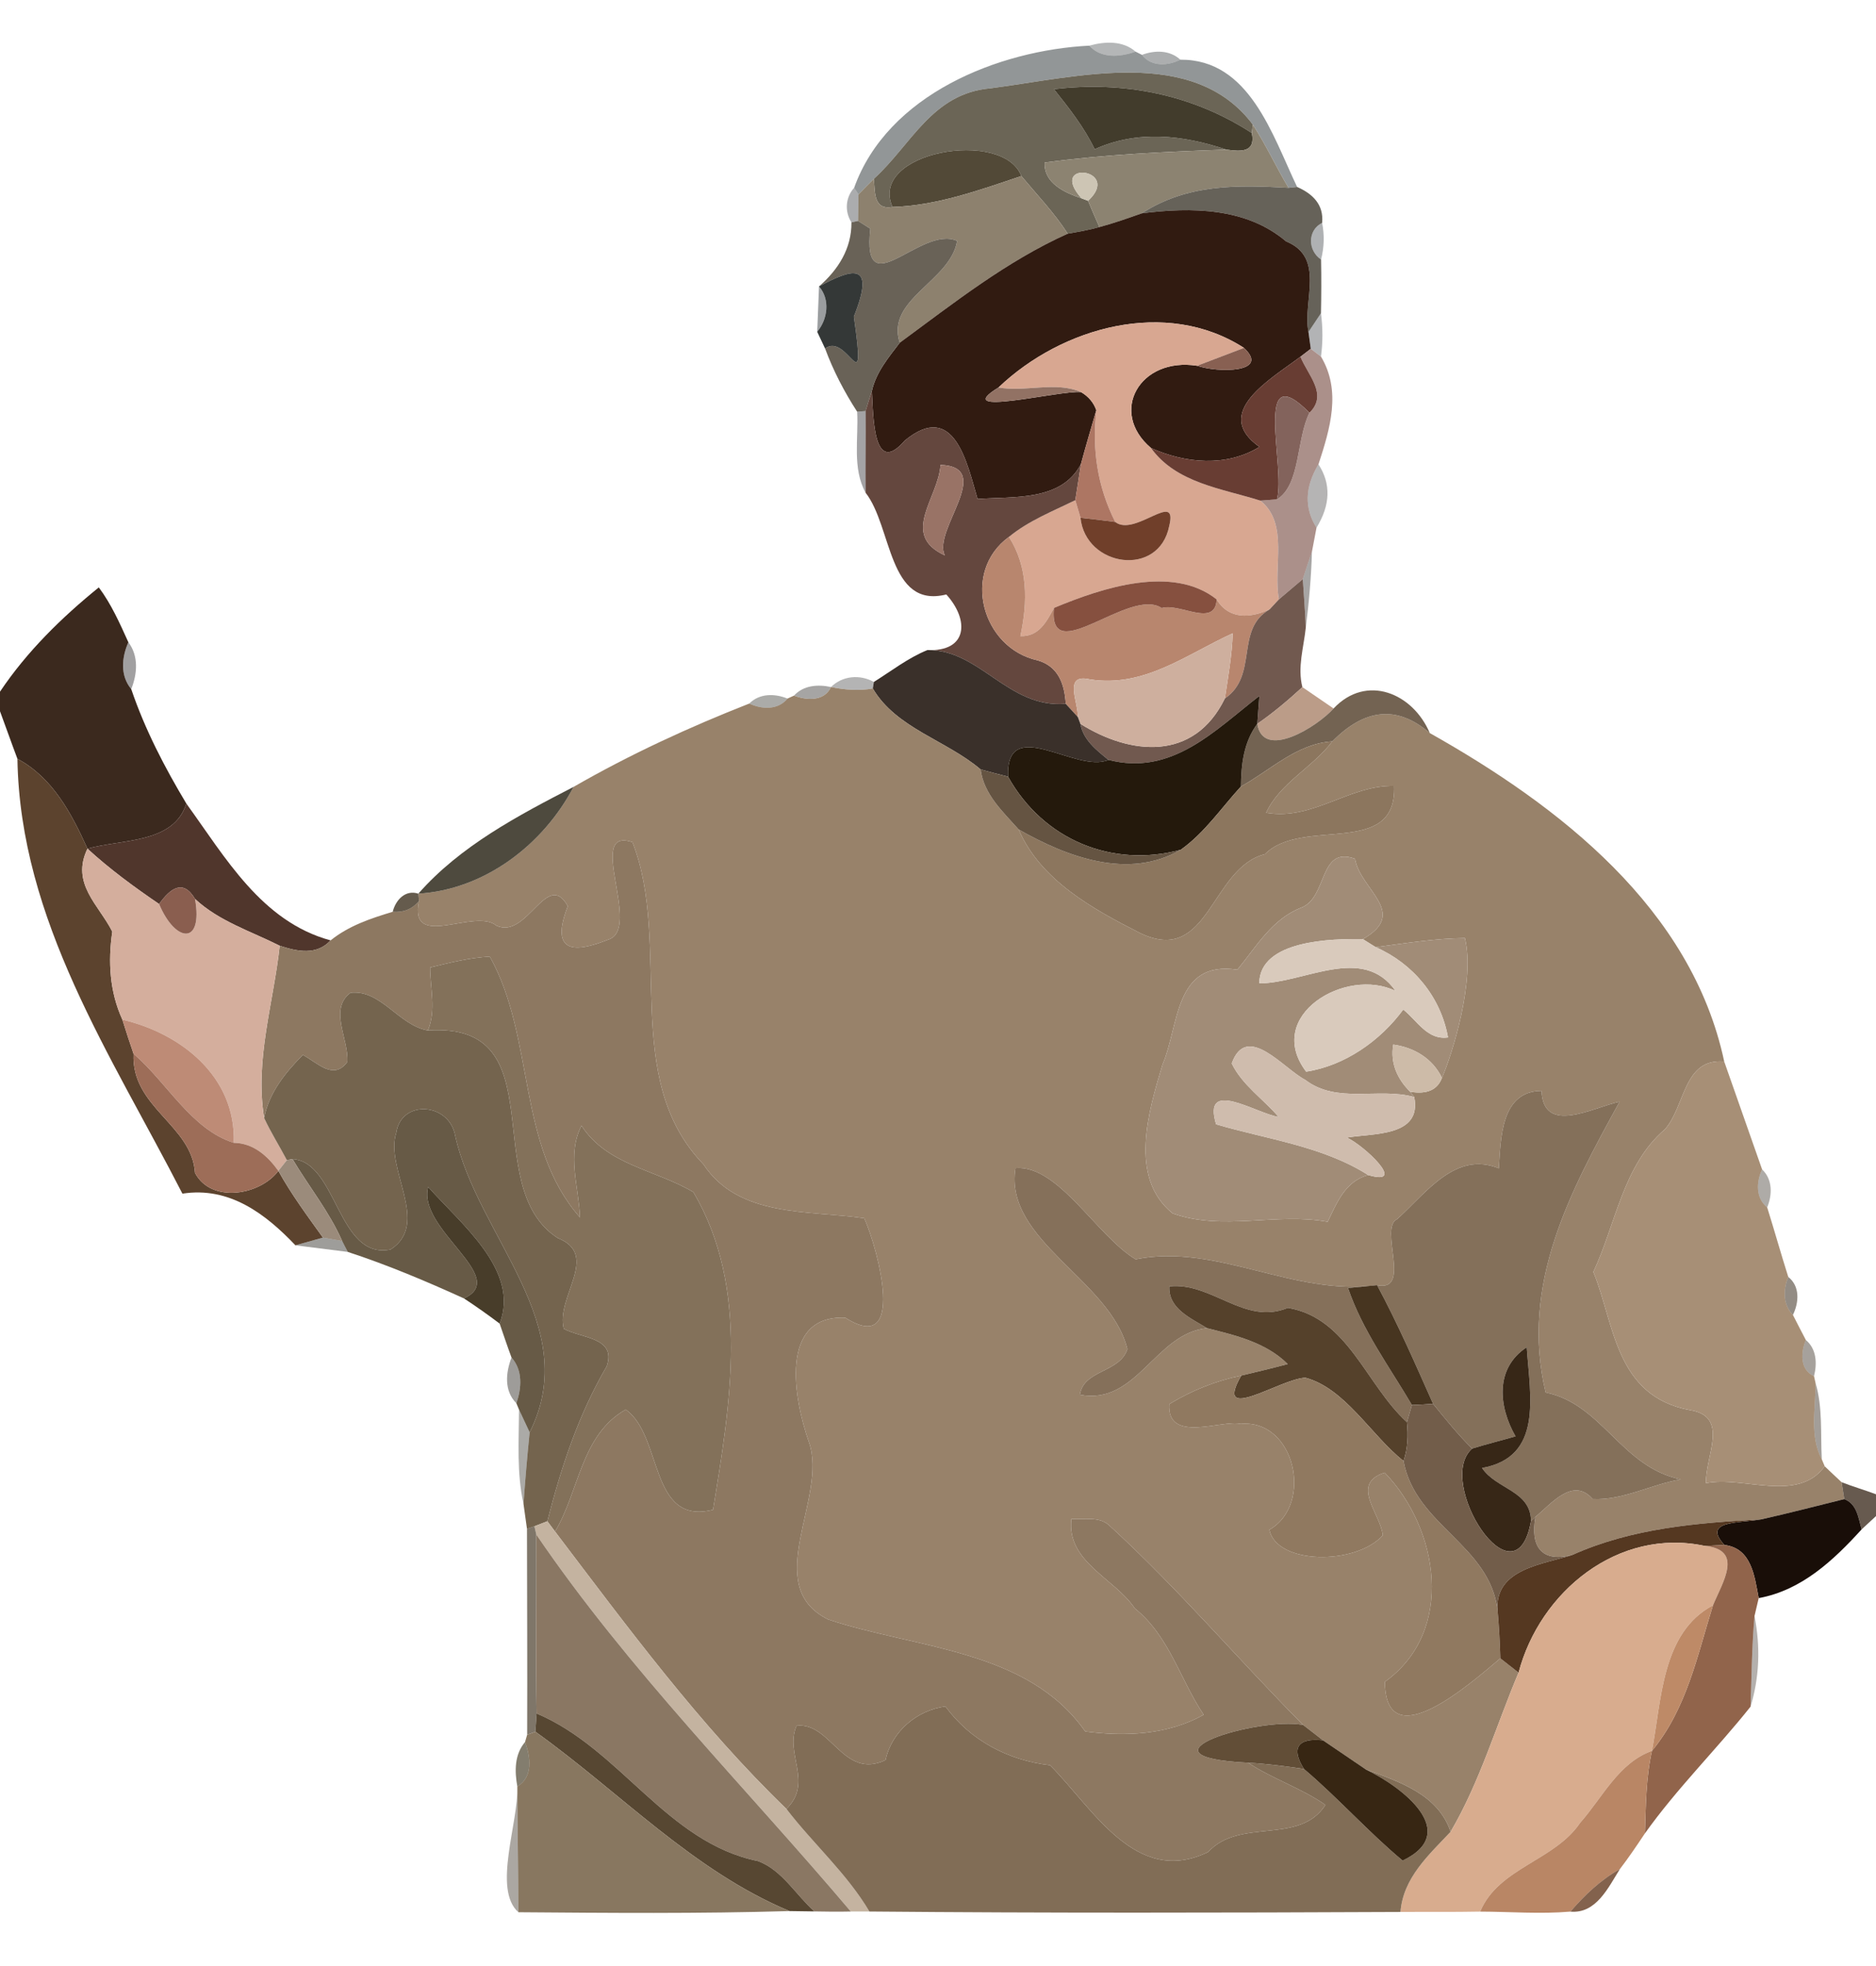 <?xml version="1.0" encoding="UTF-8" ?>
<!DOCTYPE svg PUBLIC "-//W3C//DTD SVG 1.1//EN" "http://www.w3.org/Graphics/SVG/1.1/DTD/svg11.dtd">
<svg width="210pt" height="220pt" viewBox="0 0 210 220" version="1.1" xmlns="http://www.w3.org/2000/svg">
<g id="#818687dc">
<path fill="#818687" opacity="0.86" d=" M 95.61 21.02 C 99.36 10.55 111.80 5.62 121.93 5.11 C 123.28 6.59 125.39 6.38 127.12 5.78 L 127.83 6.14 C 128.89 7.50 130.73 7.37 132.13 6.68 C 139.86 6.62 142.42 15.11 145.20 20.92 L 144.24 21.02 C 142.85 18.69 141.72 16.22 140.24 13.94 C 133.59 5.09 120.59 8.63 110.90 9.88 C 104.30 10.45 102.04 16.19 97.81 20.02 C 97.24 20.59 96.66 21.16 96.10 21.75 L 95.61 21.02 Z" />
</g>
<g id="#45494b66">
<path fill="#45494b" opacity="0.40" d=" M 121.93 5.11 C 123.67 4.63 125.67 4.52 127.12 5.78 C 125.39 6.38 123.28 6.59 121.93 5.11 Z" />
</g>
<g id="#4f535578">
<path fill="#4f5355" opacity="0.47" d=" M 127.83 6.14 C 129.27 5.60 130.94 5.59 132.13 6.68 C 130.73 7.37 128.89 7.50 127.83 6.14 Z" />
</g>
<g id="#6b6556ff">
<path fill="#6b6556" opacity="1.00" d=" M 110.90 9.88 C 120.59 8.63 133.59 5.09 140.24 13.94 L 140.13 14.89 C 133.54 10.59 125.81 9.04 117.98 9.98 C 119.67 12.10 121.36 14.24 122.54 16.70 C 127.31 14.54 132.36 15.09 137.28 16.74 C 130.48 16.98 123.68 17.28 116.94 18.19 C 116.83 20.51 119.21 21.57 121.06 22.19 L 121.80 22.47 C 122.21 23.46 122.63 24.44 123.07 25.41 C 121.91 25.74 120.71 25.94 119.52 26.15 C 118.02 23.82 116.10 21.82 114.33 19.70 C 112.29 14.33 97.15 16.99 99.91 23.16 C 97.76 23.53 97.97 21.52 97.81 20.02 C 102.04 16.19 104.30 10.45 110.90 9.88 Z" />
</g>
<g id="#423c2cff">
<path fill="#423c2c" opacity="1.00" d=" M 117.98 9.98 C 125.81 9.04 133.54 10.59 140.13 14.89 C 140.58 17.10 138.88 16.96 137.28 16.74 C 132.36 15.09 127.31 14.54 122.54 16.70 C 121.36 14.24 119.67 12.10 117.98 9.98 Z" />
</g>
<g id="#8c8371ff">
<path fill="#8c8371" opacity="1.00" d=" M 140.24 13.94 C 141.72 16.22 142.85 18.69 144.24 21.02 C 138.49 20.69 132.90 20.58 127.82 23.87 C 126.25 24.42 124.68 24.98 123.07 25.41 C 122.63 24.44 122.21 23.46 121.80 22.47 C 125.69 18.86 117.19 17.83 121.06 22.19 C 119.21 21.57 116.83 20.51 116.94 18.19 C 123.68 17.28 130.48 16.98 137.28 16.74 C 138.88 16.96 140.58 17.10 140.13 14.89 L 140.24 13.94 Z" />
</g>
<g id="#524937ff">
<path fill="#524937" opacity="1.00" d=" M 99.91 23.16 C 97.15 16.99 112.29 14.33 114.33 19.70 C 109.65 21.27 104.88 23.01 99.91 23.16 Z" />
</g>
<g id="#cdc5b4fe">
<path fill="#cdc5b4" opacity="1.00" d=" M 121.06 22.19 C 117.19 17.83 125.69 18.86 121.80 22.47 L 121.06 22.19 Z" />
</g>
<g id="#8d816eff">
<path fill="#8d816e" opacity="1.00" d=" M 96.10 21.75 C 96.66 21.16 97.24 20.59 97.81 20.02 C 97.97 21.52 97.76 23.53 99.91 23.16 C 104.88 23.01 109.65 21.27 114.33 19.70 C 116.10 21.82 118.02 23.82 119.52 26.15 C 112.65 29.24 106.75 33.92 100.72 38.35 C 99.11 33.48 106.40 31.48 107.14 26.96 C 103.07 25.14 96.46 34.46 97.42 25.59 C 97.08 25.37 96.39 24.93 96.05 24.72 C 96.06 23.97 96.08 22.49 96.10 21.75 Z" />
</g>
<g id="#605c53f6">
<path fill="#605c53" opacity="0.96" d=" M 127.82 23.87 C 132.90 20.58 138.49 20.69 144.24 21.02 L 145.20 20.92 C 146.93 21.68 148.20 22.89 148.00 24.94 C 146.33 25.77 146.39 28.06 147.88 29.04 C 147.92 31.04 147.91 33.05 147.87 35.05 C 147.52 35.58 146.82 36.63 146.47 37.15 C 145.78 33.70 148.42 28.83 143.96 27.01 C 139.49 23.21 133.33 23.17 127.82 23.87 Z" />
</g>
<g id="#383b3f6a">
<path fill="#383b3f" opacity="0.42" d=" M 95.31 24.88 C 94.53 23.67 94.64 22.08 95.61 21.02 L 96.10 21.75 C 96.08 22.49 96.06 23.97 96.05 24.72 L 95.31 24.88 Z" />
</g>
<g id="#311b11ff">
<path fill="#311b11" opacity="1.00" d=" M 127.82 23.87 C 133.33 23.17 139.49 23.21 143.96 27.01 C 148.42 28.83 145.78 33.70 146.47 37.15 C 146.53 37.62 146.66 38.56 146.73 39.03 C 146.44 39.25 145.86 39.70 145.57 39.92 C 142.24 42.43 135.58 46.19 140.98 50.01 C 137.27 52.29 132.68 51.85 128.84 50.13 C 124.08 46.10 127.58 39.92 134.01 40.93 C 136.30 41.73 142.24 41.74 139.25 38.93 C 130.55 33.33 118.88 36.58 111.77 43.36 C 106.18 46.80 118.65 43.64 121.02 43.88 C 121.86 44.38 122.42 45.05 122.72 45.90 C 122.14 47.91 121.54 49.91 121.00 51.93 C 118.81 56.11 113.50 55.54 109.43 55.83 C 108.28 51.98 106.87 44.70 101.28 49.30 C 97.80 53.33 97.76 46.89 97.60 43.74 C 98.07 41.65 99.46 40.00 100.72 38.35 C 106.75 33.92 112.65 29.24 119.52 26.15 C 120.71 25.94 121.91 25.74 123.07 25.41 C 124.68 24.98 126.25 24.42 127.82 23.87 Z" />
</g>
<g id="#655e53f7">
<path fill="#655e53" opacity="0.97" d=" M 95.31 24.88 L 96.05 24.72 C 96.39 24.93 97.08 25.37 97.42 25.59 C 96.46 34.46 103.07 25.14 107.14 26.96 C 106.40 31.48 99.11 33.48 100.72 38.35 C 99.46 40.00 98.07 41.65 97.60 43.74 C 97.42 44.30 97.06 45.43 96.89 46.00 L 95.95 46.07 C 94.51 43.85 93.28 41.49 92.36 39.00 C 94.88 37.09 97.04 45.56 95.58 35.43 C 98.14 29.03 95.19 30.18 91.68 32.05 C 93.82 30.19 95.34 27.81 95.31 24.88 Z" />
</g>
<g id="#383d4265">
<path fill="#383d42" opacity="0.40" d=" M 147.88 29.04 C 146.39 28.06 146.33 25.77 148.00 24.94 C 148.27 26.31 148.23 27.68 147.88 29.04 Z" />
</g>
<g id="#2c302ff5">
<path fill="#2c302f" opacity="0.96" d=" M 91.68 32.05 C 95.19 30.18 98.14 29.03 95.58 35.43 C 97.04 45.56 94.88 37.09 92.36 39.00 C 92.14 38.54 91.70 37.60 91.48 37.13 C 92.66 35.71 92.95 33.51 91.68 32.05 Z" />
</g>
<g id="#21272b73">
<path fill="#21272b" opacity="0.45" d=" M 91.48 37.13 C 91.53 35.86 91.63 33.32 91.68 32.05 C 92.95 33.51 92.66 35.71 91.48 37.13 Z" />
</g>
<g id="#2c2f325c">
<path fill="#2c2f32" opacity="0.36" d=" M 146.47 37.15 C 146.82 36.63 147.52 35.58 147.87 35.05 C 148.08 36.66 148.09 38.29 147.87 39.90 C 147.59 39.68 147.01 39.24 146.73 39.03 C 146.66 38.56 146.53 37.62 146.47 37.15 Z" />
</g>
<g id="#d8a791ff">
<path fill="#d8a791" opacity="1.00" d=" M 111.77 43.36 C 118.88 36.58 130.55 33.33 139.25 38.93 C 137.94 39.43 135.32 40.43 134.01 40.93 C 127.58 39.92 124.08 46.10 128.84 50.13 C 131.67 54.06 136.77 54.66 141.08 56.02 C 144.32 58.59 142.47 63.47 143.16 67.07 C 142.90 67.35 142.38 67.91 142.12 68.19 C 139.96 69.20 137.54 69.34 136.19 67.07 C 131.27 63.18 123.42 65.75 117.98 68.03 C 117.14 69.60 116.28 71.26 114.22 71.18 C 115.05 67.34 115.08 63.43 112.94 60.08 C 115.15 58.26 117.83 57.22 120.37 55.97 C 120.52 56.46 120.81 57.44 120.95 57.94 C 121.52 63.45 129.73 64.67 130.88 58.87 C 131.91 54.72 127.04 60.14 124.84 58.41 C 122.84 54.45 122.23 50.28 122.72 45.90 C 122.42 45.05 121.86 44.38 121.02 43.88 C 118.22 42.64 114.80 43.90 111.77 43.36 Z" />
</g>
<g id="#886052ff">
<path fill="#886052" opacity="1.00" d=" M 139.25 38.93 C 142.24 41.74 136.30 41.73 134.01 40.93 C 135.32 40.43 137.94 39.43 139.25 38.93 Z" />
</g>
<g id="#a78b85f2">
<path fill="#a78b85" opacity="0.95" d=" M 145.57 39.92 C 145.86 39.70 146.44 39.25 146.73 39.03 C 147.01 39.24 147.59 39.68 147.87 39.90 C 150.17 43.75 148.90 47.95 147.59 51.96 C 146.06 54.50 145.99 56.86 147.37 59.05 C 147.24 59.72 146.99 61.06 146.86 61.73 C 146.51 62.75 146.17 63.78 145.84 64.80 C 144.95 65.56 144.05 66.31 143.16 67.07 C 142.47 63.47 144.32 58.59 141.08 56.02 C 141.54 55.98 142.48 55.91 142.94 55.88 C 145.59 54.27 145.10 49.13 146.58 46.19 C 148.69 44.14 146.41 42.00 145.57 39.92 Z" />
</g>
<g id="#683d33ff">
<path fill="#683d33" opacity="1.00" d=" M 140.98 50.01 C 135.58 46.19 142.24 42.43 145.57 39.92 C 146.41 42.00 148.69 44.14 146.58 46.19 C 140.17 39.70 143.95 52.30 142.94 55.88 C 142.48 55.91 141.54 55.98 141.08 56.02 C 136.77 54.66 131.67 54.06 128.84 50.13 C 132.68 51.85 137.27 52.29 140.98 50.01 Z" />
</g>
<g id="#927264fe">
<path fill="#927264" opacity="1.00" d=" M 121.02 43.88 C 118.65 43.64 106.18 46.80 111.77 43.36 C 114.80 43.90 118.22 42.64 121.02 43.88 Z" />
</g>
<g id="#604239f8">
<path fill="#604239" opacity="0.97" d=" M 96.89 46.00 C 97.06 45.43 97.42 44.30 97.60 43.74 C 97.76 46.89 97.80 53.33 101.28 49.30 C 106.87 44.70 108.28 51.98 109.43 55.83 C 113.50 55.54 118.81 56.11 121.00 51.93 C 120.79 53.27 120.59 54.62 120.37 55.97 C 117.83 57.22 115.15 58.26 112.94 60.08 C 107.57 63.98 109.90 72.54 116.17 73.90 C 118.47 74.57 119.17 76.55 119.30 78.76 C 112.83 79.28 109.72 72.69 103.82 72.74 C 108.32 72.94 108.53 69.39 105.93 66.52 C 99.40 68.16 99.88 58.93 96.89 55.13 C 96.86 52.08 96.92 49.04 96.89 46.00 M 105.28 52.02 C 105.06 55.74 100.70 59.82 105.77 62.15 C 104.32 59.39 111.46 52.27 105.28 52.02 Z" />
</g>
<g id="#83635cfe">
<path fill="#83635c" opacity="1.00" d=" M 142.94 55.88 C 143.95 52.30 140.17 39.70 146.58 46.19 C 145.10 49.13 145.59 54.27 142.94 55.88 Z" />
</g>
<g id="#37343973">
<path fill="#373439" opacity="0.45" d=" M 95.95 46.07 L 96.89 46.00 C 96.92 49.04 96.86 52.08 96.89 55.13 C 95.38 52.37 96.12 49.08 95.95 46.07 Z" />
</g>
<g id="#ad7663ff">
<path fill="#ad7663" opacity="1.00" d=" M 121.00 51.93 C 121.54 49.91 122.14 47.91 122.72 45.90 C 122.23 50.28 122.84 54.45 124.84 58.41 C 123.54 58.24 122.25 58.08 120.95 57.94 C 120.81 57.44 120.52 56.46 120.37 55.97 C 120.59 54.62 120.79 53.27 121.00 51.93 Z" />
</g>
<g id="#997366ff">
<path fill="#997366" opacity="1.00" d=" M 105.28 52.02 C 111.46 52.27 104.32 59.39 105.77 62.15 C 100.70 59.82 105.06 55.74 105.28 52.02 Z" />
</g>
<g id="#504c4e6b">
<path fill="#504c4e" opacity="0.42" d=" M 147.37 59.05 C 145.99 56.86 146.06 54.50 147.59 51.96 C 149.01 54.14 148.93 56.50 147.37 59.05 Z" />
</g>
<g id="#703f2aff">
<path fill="#703f2a" opacity="1.00" d=" M 124.84 58.41 C 127.04 60.14 131.91 54.72 130.88 58.87 C 129.73 64.67 121.52 63.45 120.95 57.94 C 122.25 58.08 123.54 58.24 124.84 58.41 Z" />
</g>
<g id="#b8866eff">
<path fill="#b8866e" opacity="1.00" d=" M 116.17 73.90 C 109.90 72.54 107.57 63.98 112.94 60.08 C 115.08 63.43 115.05 67.34 114.22 71.18 C 116.28 71.26 117.14 69.60 117.98 68.03 C 117.30 74.96 126.44 65.63 130.04 68.04 C 132.04 67.42 136.05 70.29 136.19 67.07 C 137.54 69.34 139.96 69.20 142.12 68.19 C 138.20 70.44 140.91 75.58 137.11 78.16 C 137.48 75.74 137.91 73.32 137.99 70.87 C 132.81 73.22 128.10 76.99 121.99 76.02 C 118.98 75.32 120.71 78.58 120.65 80.23 C 120.32 79.86 119.64 79.13 119.30 78.76 C 119.17 76.55 118.47 74.57 116.17 73.90 Z" />
</g>
<g id="#38333170">
<path fill="#383331" opacity="0.44" d=" M 145.84 64.80 C 146.17 63.78 146.51 62.75 146.86 61.73 C 146.78 64.57 146.53 67.40 146.17 70.23 C 146.10 68.42 145.95 66.61 145.84 64.80 Z" />
</g>
<g id="#86503fff">
<path fill="#86503f" opacity="1.00" d=" M 117.98 68.03 C 123.42 65.75 131.27 63.18 136.19 67.07 C 136.05 70.29 132.04 67.42 130.04 68.04 C 126.44 65.63 117.30 74.96 117.98 68.03 Z" />
</g>
<g id="#6e564cf9">
<path fill="#6e564c" opacity="0.98" d=" M 143.16 67.07 C 144.05 66.31 144.95 65.56 145.84 64.80 C 145.95 66.61 146.10 68.42 146.17 70.23 C 145.94 72.44 145.22 74.67 145.79 76.89 C 144.19 78.36 142.53 79.76 140.74 81.00 C 140.80 80.22 140.91 78.66 140.97 77.88 C 135.94 81.77 131.18 86.86 124.08 85.03 C 122.75 83.95 121.26 82.81 120.94 81.00 C 126.49 84.48 133.65 85.27 137.11 78.16 C 140.91 75.58 138.20 70.44 142.12 68.19 C 142.38 67.91 142.90 67.35 143.16 67.07 Z" />
</g>
<g id="#332115f6">
<path fill="#332115" opacity="0.96" d=" M 0.00 77.40 C 3.01 72.91 6.88 69.12 11.06 65.73 C 12.46 67.60 13.41 69.75 14.37 71.87 C 13.62 73.56 13.43 75.60 14.69 77.11 C 16.22 81.62 18.42 85.85 20.86 89.92 C 19.44 94.44 13.59 93.88 9.79 94.97 C 8.02 91.05 5.90 87.02 1.95 84.91 C 1.28 83.14 0.66 81.36 0.00 79.59 L 0.00 77.40 Z" />
</g>
<g id="#ceaf9eff">
<path fill="#ceaf9e" opacity="1.00" d=" M 121.99 76.02 C 128.10 76.99 132.81 73.22 137.99 70.87 C 137.91 73.32 137.48 75.74 137.11 78.16 C 133.65 85.27 126.49 84.48 120.94 81.00 L 120.65 80.23 C 120.71 78.58 118.98 75.32 121.99 76.02 Z" />
</g>
<g id="#1f1e206b">
<path fill="#1f1e20" opacity="0.42" d=" M 14.37 71.87 C 15.54 73.41 15.37 75.41 14.69 77.11 C 13.43 75.60 13.62 73.56 14.37 71.87 Z" />
</g>
<g id="#3a302afd">
<path fill="#3a302a" opacity="1.00" d=" M 97.82 76.31 C 99.79 75.08 101.65 73.62 103.82 72.74 C 109.72 72.69 112.83 79.28 119.30 78.76 C 119.64 79.13 120.32 79.86 120.65 80.23 L 120.94 81.00 C 121.26 82.81 122.75 83.95 124.08 85.03 C 120.53 86.63 112.59 79.82 112.84 86.91 C 111.81 86.65 110.79 86.38 109.77 86.10 C 105.95 82.84 100.32 81.50 97.70 77.04 L 97.82 76.31 Z" />
</g>
<g id="#44444565">
<path fill="#444445" opacity="0.40" d=" M 93.02 76.88 C 94.30 75.61 96.26 75.44 97.82 76.31 L 97.70 77.04 C 96.14 77.33 94.55 77.19 93.02 76.88 Z" />
</g>
<g id="#514f4e82">
<path fill="#514f4e" opacity="0.51" d=" M 88.88 77.84 C 89.94 76.68 91.56 76.56 93.02 76.88 C 92.27 78.51 90.29 78.38 88.88 77.84 Z" />
</g>
<g id="#98826afe">
<path fill="#98826a" opacity="1.00" d=" M 93.02 76.88 C 94.55 77.19 96.14 77.33 97.70 77.04 C 100.32 81.50 105.95 82.84 109.77 86.10 C 110.13 88.90 112.26 90.82 114.03 92.82 C 116.46 98.50 122.39 101.76 127.64 104.42 C 135.37 108.11 135.49 97.13 141.60 95.58 C 145.80 91.35 156.37 96.07 156.06 87.95 C 151.04 87.82 146.93 91.87 141.73 90.95 C 143.27 87.61 146.94 85.88 149.14 82.96 C 152.68 79.38 156.29 78.79 160.05 82.03 C 174.55 90.19 189.36 101.64 193.01 118.79 C 188.42 118.37 188.66 123.82 186.37 126.37 C 181.67 130.39 180.88 136.97 178.36 142.33 C 180.73 148.08 180.76 156.23 189.17 157.79 C 193.67 158.50 190.86 162.97 190.97 165.97 C 195.13 165.12 201.23 168.23 204.26 164.08 C 204.88 164.67 205.51 165.27 206.15 165.86 C 206.22 166.33 206.37 167.28 206.45 167.75 C 203.34 168.52 200.27 169.32 197.15 170.02 C 189.95 170.41 182.70 171.00 176.03 173.99 C 172.56 174.90 171.28 173.07 171.87 169.74 C 173.64 168.29 176.08 165.21 178.28 167.74 C 181.64 167.91 184.84 166.11 188.14 165.54 C 181.46 164.16 179.40 157.14 173.02 155.82 C 170.13 143.71 175.77 133.33 181.30 123.28 C 178.29 123.93 172.77 127.06 172.56 122.07 C 168.02 122.09 168.00 127.35 167.78 130.74 C 162.93 128.75 159.63 133.51 156.40 136.42 C 154.30 137.37 158.12 144.63 154.15 143.81 C 144.85 145.09 136.20 139.08 127.12 140.92 C 122.75 138.28 118.45 130.31 113.67 130.71 C 112.36 138.83 124.31 143.21 126.20 150.97 C 125.32 153.64 121.31 153.25 120.88 156.07 C 127.25 157.31 129.31 149.19 135.11 148.62 C 138.32 149.43 141.72 150.22 144.15 152.64 C 142.42 153.11 140.68 153.51 138.94 153.93 C 136.10 154.51 133.38 155.61 130.89 157.12 C 130.60 161.59 136.85 158.82 138.88 159.33 C 144.99 158.78 147.06 168.37 142.09 171.18 C 142.91 175.09 151.73 175.18 154.79 171.81 C 154.57 169.41 151.07 166.05 155.00 164.79 C 161.03 171.01 162.97 182.50 155.02 188.20 C 155.11 196.80 164.60 188.39 167.95 185.57 C 168.46 185.97 169.48 186.77 169.99 187.17 C 167.48 193.10 165.66 199.40 162.38 204.98 C 161.00 200.82 156.66 199.37 152.92 198.02 C 151.32 196.93 149.72 195.84 148.11 194.75 C 147.36 194.18 146.61 193.60 145.87 193.02 C 138.59 185.69 131.89 177.76 124.25 170.77 C 123.13 169.63 121.35 170.07 119.93 169.97 C 119.37 174.80 124.78 176.61 127.03 179.98 C 130.90 183.09 132.09 187.93 134.74 191.88 C 130.73 194.14 125.96 194.34 121.48 193.75 C 115.02 184.54 102.52 184.49 92.74 181.23 C 85.01 177.48 92.76 167.53 90.55 161.37 C 88.88 156.63 87.12 147.14 94.62 147.45 C 101.48 151.83 98.34 139.94 96.75 136.32 C 90.52 135.41 82.68 136.27 78.74 130.28 C 69.43 120.66 75.26 105.67 70.80 94.24 C 65.44 92.44 71.97 103.99 68.07 105.15 C 65.71 106.07 61.13 107.64 63.56 101.40 C 61.24 97.20 59.02 105.15 55.59 103.59 C 53.15 101.53 45.76 106.44 46.90 100.84 L 46.83 100.00 C 54.26 99.55 60.81 94.52 64.21 88.05 C 70.50 84.43 77.12 81.38 83.87 78.73 C 85.28 79.38 87.08 79.49 88.15 78.17 L 88.88 77.84 C 90.29 78.38 92.27 78.51 93.02 76.88 M 145.63 101.58 C 142.36 102.87 140.64 105.93 138.51 108.51 C 131.41 107.42 132.00 114.82 130.14 119.10 C 128.58 124.30 126.29 131.77 131.27 135.78 C 136.94 137.79 142.84 135.65 148.62 136.72 C 149.64 134.59 150.60 132.16 153.16 131.49 C 157.66 132.80 152.60 128.10 150.77 127.30 C 153.64 126.79 159.20 127.25 158.31 122.76 L 157.86 122.17 C 159.73 122.48 160.91 121.96 161.41 120.62 C 162.60 117.88 165.14 109.70 163.98 104.97 C 160.63 105.01 157.32 105.55 154.00 105.99 C 153.64 105.76 152.92 105.31 152.56 105.09 C 157.76 102.12 152.26 99.59 151.68 96.10 C 147.58 94.60 148.65 100.48 145.63 101.58 Z" />
</g>
<g id="#b89883f5">
<path fill="#b89883" opacity="0.96" d=" M 140.74 81.00 C 142.53 79.76 144.19 78.36 145.79 76.89 C 146.95 77.68 148.12 78.48 149.28 79.28 C 147.49 81.30 141.39 85.13 140.74 81.00 Z" />
</g>
<g id="#6d5d4bf4">
<path fill="#6d5d4b" opacity="0.96" d=" M 149.28 79.28 C 152.95 75.38 158.15 77.55 160.05 82.03 C 156.29 78.79 152.68 79.38 149.14 82.96 C 145.17 83.21 142.23 86.18 138.91 88.01 C 138.93 85.54 139.22 83.04 140.74 81.00 C 141.39 85.13 147.49 81.30 149.28 79.28 Z" />
</g>
<g id="#46453e73">
<path fill="#46453e" opacity="0.45" d=" M 83.87 78.73 C 85.02 77.57 86.72 77.59 88.15 78.17 C 87.08 79.49 85.28 79.38 83.87 78.73 Z" />
</g>
<g id="#24190cff">
<path fill="#24190c" opacity="1.00" d=" M 124.08 85.03 C 131.18 86.86 135.94 81.77 140.97 77.88 C 140.91 78.66 140.80 80.22 140.74 81.00 C 139.22 83.04 138.93 85.54 138.91 88.01 C 136.72 90.40 134.84 93.20 132.17 95.09 C 124.52 97.15 116.81 94.01 112.84 86.91 C 112.59 79.82 120.53 86.63 124.08 85.03 Z" />
</g>
<g id="#8c765eff">
<path fill="#8c765e" opacity="1.00" d=" M 138.91 88.01 C 142.23 86.18 145.17 83.21 149.14 82.96 C 146.94 85.88 143.27 87.61 141.73 90.95 C 146.93 91.87 151.04 87.82 156.06 87.95 C 156.37 96.07 145.80 91.35 141.60 95.58 C 135.49 97.13 135.37 108.11 127.64 104.42 C 122.39 101.76 116.46 98.50 114.03 92.82 C 119.43 95.89 126.30 98.50 132.17 95.09 C 134.84 93.20 136.72 90.40 138.91 88.01 Z" />
</g>
<g id="#543a24f1">
<path fill="#543a24" opacity="0.95" d=" M 1.95 84.91 C 5.90 87.02 8.02 91.05 9.79 94.97 C 7.90 98.88 11.06 101.25 12.57 104.25 C 12.08 107.60 12.27 110.98 13.70 114.10 C 14.10 115.38 14.51 116.65 14.95 117.92 C 14.68 123.95 21.49 125.87 21.83 131.25 C 23.64 134.68 29.10 133.77 31.16 131.02 C 32.61 133.64 34.40 136.05 36.15 138.49 C 35.38 138.70 33.84 139.13 33.07 139.35 C 29.74 135.85 25.69 132.75 20.42 133.57 C 12.49 118.12 2.24 103.01 1.95 84.91 Z" />
</g>
<g id="#655442ff">
<path fill="#655442" opacity="1.00" d=" M 109.77 86.10 C 110.79 86.38 111.81 86.65 112.84 86.91 C 116.81 94.01 124.52 97.15 132.17 95.09 C 126.30 98.50 119.43 95.89 114.03 92.82 C 112.26 90.82 110.13 88.90 109.77 86.10 Z" />
</g>
<g id="#3f3b2eea">
<path fill="#3f3b2e" opacity="0.92" d=" M 46.83 100.00 C 51.51 94.67 57.99 91.26 64.21 88.05 C 60.81 94.52 54.26 99.55 46.83 100.00 Z" />
</g>
<g id="#4b3126f7">
<path fill="#4b3126" opacity="0.97" d=" M 9.79 94.97 C 13.59 93.88 19.44 94.44 20.86 89.92 C 25.24 95.96 29.29 103.14 37.01 105.23 C 35.42 106.94 33.29 106.47 31.31 105.83 C 28.08 104.20 24.53 103.10 21.83 100.59 C 20.50 98.33 19.07 99.40 17.81 101.16 C 15.02 99.26 12.29 97.26 9.79 94.97 Z" />
</g>
<g id="#8d7861ff">
<path fill="#8d7861" opacity="1.00" d=" M 68.07 105.15 C 71.97 103.99 65.44 92.44 70.80 94.24 C 75.26 105.67 69.43 120.66 78.74 130.28 C 82.68 136.27 90.52 135.41 96.75 136.32 C 98.34 139.94 101.48 151.83 94.62 147.45 C 87.12 147.14 88.88 156.63 90.55 161.37 C 92.76 167.53 85.01 177.48 92.74 181.23 C 102.52 184.49 115.02 184.54 121.48 193.75 C 125.96 194.34 130.73 194.14 134.74 191.88 C 132.09 187.93 130.90 183.09 127.03 179.98 C 124.78 176.61 119.37 174.80 119.93 169.97 C 121.35 170.07 123.13 169.63 124.25 170.77 C 131.89 177.76 138.59 185.69 145.87 193.02 C 140.76 192.09 126.19 196.57 139.71 197.25 C 142.46 199.07 145.66 200.08 148.37 201.97 C 145.45 206.51 138.80 203.36 135.24 207.24 C 127.14 211.18 122.34 202.33 117.54 197.53 C 112.83 196.98 108.62 194.75 105.83 190.95 C 102.63 191.38 99.81 193.76 99.13 196.95 C 94.38 199.21 93.02 192.66 89.17 193.11 C 87.80 196.21 91.07 199.44 88.03 202.42 C 78.32 193.05 70.27 182.10 62.13 171.38 C 64.85 166.86 65.01 160.59 70.04 157.73 C 74.22 160.66 72.64 170.74 79.82 168.94 C 81.73 157.20 83.99 144.21 77.62 133.40 C 73.39 130.88 67.95 130.39 65.09 125.96 C 63.42 129.24 64.80 132.79 64.92 136.23 C 57.81 128.16 59.93 116.18 54.83 107.04 C 52.57 107.17 50.35 107.72 48.15 108.26 C 48.16 110.62 48.84 113.03 47.90 115.31 C 44.61 114.73 42.66 110.72 39.24 111.09 C 36.77 112.92 39.07 116.30 38.88 118.83 C 37.33 120.95 35.53 118.90 33.90 118.05 C 31.94 120.02 30.10 122.30 29.57 125.11 C 28.50 118.61 30.62 112.23 31.31 105.83 C 33.29 106.47 35.42 106.94 37.01 105.23 C 39.04 103.59 41.50 102.77 43.96 102.03 C 45.15 102.13 46.13 101.74 46.90 100.84 C 45.76 106.44 53.15 101.53 55.59 103.59 C 59.02 105.15 61.24 97.20 63.56 101.40 C 61.13 107.64 65.71 106.07 68.07 105.15 Z" />
</g>
<g id="#d4ae9dff">
<path fill="#d4ae9d" opacity="1.00" d=" M 12.57 104.25 C 11.06 101.25 7.90 98.88 9.79 94.97 C 12.29 97.26 15.02 99.26 17.81 101.16 C 19.62 105.50 22.76 105.84 21.83 100.59 C 24.53 103.10 28.08 104.20 31.31 105.83 C 30.62 112.23 28.50 118.61 29.57 125.11 C 30.32 126.73 31.28 128.24 32.11 129.82 C 31.87 130.12 31.40 130.72 31.16 131.02 C 29.94 129.33 28.36 127.92 26.17 127.88 C 26.42 120.48 20.28 115.64 13.70 114.10 C 12.27 110.98 12.08 107.60 12.57 104.25 Z" />
</g>
<g id="#a18c77ff">
<path fill="#a18c77" opacity="1.00" d=" M 145.63 101.58 C 148.65 100.48 147.58 94.60 151.68 96.10 C 152.26 99.59 157.76 102.12 152.56 105.09 C 149.15 105.04 141.01 105.16 140.96 110.04 C 145.98 110.03 152.54 105.64 156.22 110.89 C 150.68 108.16 141.45 113.63 146.21 119.92 C 150.53 119.26 154.51 116.47 157.08 112.97 C 158.64 114.20 159.78 116.42 162.09 116.09 C 161.28 111.54 158.19 107.83 154.00 105.99 C 157.32 105.55 160.63 105.01 163.98 104.97 C 165.14 109.70 162.60 117.88 161.41 120.62 C 160.38 118.45 158.29 117.21 155.96 116.89 C 155.61 118.95 156.41 120.75 157.86 122.17 L 158.31 122.76 C 154.30 121.64 149.68 123.58 146.10 120.83 C 143.67 119.58 139.56 114.33 137.88 119.00 C 139.06 121.43 141.41 122.97 143.13 124.99 C 140.55 124.57 134.55 120.58 136.13 125.81 C 141.84 127.50 148.02 128.23 153.16 131.49 C 150.60 132.16 149.64 134.59 148.62 136.72 C 142.84 135.65 136.94 137.79 131.27 135.78 C 126.29 131.77 128.58 124.30 130.14 119.10 C 132.00 114.82 131.41 107.42 138.51 108.51 C 140.64 105.93 142.36 102.87 145.63 101.58 Z" />
</g>
<g id="#8a5e4fff">
<path fill="#8a5e4f" opacity="1.00" d=" M 17.81 101.16 C 19.07 99.40 20.50 98.33 21.83 100.59 C 22.76 105.84 19.62 105.50 17.81 101.16 Z" />
</g>
<g id="#3f3221cc">
<path fill="#3f3221" opacity="0.80" d=" M 43.96 102.03 C 44.28 100.73 45.36 99.52 46.83 100.00 L 46.90 100.84 C 46.13 101.74 45.15 102.13 43.96 102.03 Z" />
</g>
<g id="#d9cabcff">
<path fill="#d9cabc" opacity="1.00" d=" M 140.96 110.04 C 141.01 105.16 149.15 105.04 152.56 105.09 C 152.92 105.31 153.64 105.76 154.00 105.99 C 158.19 107.83 161.28 111.54 162.09 116.09 C 159.78 116.42 158.64 114.20 157.08 112.97 C 154.51 116.47 150.53 119.26 146.21 119.92 C 141.45 113.63 150.68 108.16 156.22 110.89 C 152.54 105.64 145.98 110.03 140.96 110.04 Z" />
</g>
<g id="#83715aff">
<path fill="#83715a" opacity="1.00" d=" M 48.15 108.26 C 50.35 107.72 52.57 107.17 54.83 107.04 C 59.93 116.18 57.81 128.16 64.92 136.23 C 64.80 132.79 63.42 129.24 65.09 125.96 C 67.95 130.39 73.39 130.88 77.62 133.40 C 83.99 144.21 81.73 157.20 79.82 168.94 C 72.64 170.74 74.22 160.66 70.04 157.73 C 65.01 160.59 64.85 166.86 62.13 171.38 C 61.91 171.09 61.48 170.52 61.27 170.23 C 62.82 164.16 64.75 158.31 67.92 152.88 C 69.03 149.62 65.08 149.78 63.11 148.69 C 62.18 145.13 67.24 140.43 62.42 138.53 C 53.41 132.68 62.42 114.33 47.90 115.31 C 48.84 113.03 48.16 110.62 48.15 108.26 Z" />
</g>
<g id="#74644efe">
<path fill="#74644e" opacity="1.00" d=" M 39.24 111.09 C 42.66 110.72 44.61 114.73 47.90 115.31 C 62.42 114.33 53.41 132.68 62.42 138.53 C 67.24 140.43 62.18 145.13 63.11 148.69 C 65.08 149.78 69.03 149.62 67.92 152.88 C 64.75 158.31 62.82 164.16 61.27 170.23 C 60.90 170.37 60.18 170.65 59.82 170.79 L 58.99 171.08 C 58.89 170.38 58.69 168.98 58.60 168.28 C 58.79 165.61 59.02 162.94 59.29 160.28 C 65.32 148.29 53.44 138.38 50.95 127.07 C 50.28 123.37 44.91 123.01 44.36 126.75 C 43.04 130.78 48.24 136.92 43.72 139.82 C 37.78 141.02 37.77 129.99 32.74 129.70 L 32.11 129.82 C 31.28 128.24 30.32 126.73 29.57 125.11 C 30.10 122.30 31.94 120.02 33.90 118.05 C 35.53 118.90 37.33 120.95 38.88 118.83 C 39.07 116.30 36.77 112.92 39.24 111.09 Z" />
</g>
<g id="#be8b76ff">
<path fill="#be8b76" opacity="1.00" d=" M 13.70 114.10 C 20.28 115.64 26.42 120.48 26.17 127.88 C 21.40 126.38 18.71 121.14 14.95 117.92 C 14.51 116.65 14.10 115.38 13.70 114.10 Z" />
</g>
<g id="#cfbcadff">
<path fill="#cfbcad" opacity="1.00" d=" M 137.88 119.00 C 139.56 114.33 143.67 119.58 146.10 120.83 C 149.68 123.58 154.30 121.64 158.31 122.76 C 159.20 127.25 153.64 126.79 150.77 127.30 C 152.60 128.10 157.66 132.80 153.16 131.49 C 148.02 128.23 141.84 127.50 136.13 125.81 C 134.55 120.58 140.55 124.57 143.13 124.99 C 141.41 122.97 139.06 121.43 137.88 119.00 Z" />
</g>
<g id="#cdbba8ff">
<path fill="#cdbba8" opacity="1.00" d=" M 155.96 116.89 C 158.29 117.21 160.38 118.45 161.41 120.62 C 160.91 121.96 159.73 122.48 157.86 122.17 C 156.41 120.75 155.61 118.95 155.96 116.89 Z" />
</g>
<g id="#9d6d58ff">
<path fill="#9d6d58" opacity="1.00" d=" M 14.95 117.92 C 18.71 121.14 21.40 126.38 26.17 127.88 C 28.36 127.92 29.94 129.33 31.16 131.02 C 29.10 133.77 23.64 134.68 21.83 131.25 C 21.49 125.87 14.68 123.95 14.95 117.92 Z" />
</g>
<g id="#a78f76fd">
<path fill="#a78f76" opacity="1.00" d=" M 186.37 126.37 C 188.66 123.82 188.42 118.37 193.01 118.79 C 194.42 122.81 195.84 126.83 197.25 130.86 C 196.60 132.26 196.51 134.05 197.82 135.11 C 198.63 137.69 199.36 140.31 200.18 142.89 C 199.60 144.30 199.56 145.99 200.70 147.14 C 201.17 148.08 201.66 149.01 202.15 149.95 C 201.58 151.32 201.45 153.26 203.06 153.99 L 203.23 154.75 C 203.26 157.60 202.54 160.66 203.93 163.29 L 204.26 164.08 C 201.23 168.23 195.13 165.12 190.97 165.97 C 190.86 162.97 193.67 158.50 189.17 157.79 C 180.76 156.23 180.73 148.08 178.36 142.33 C 180.88 136.97 181.67 130.39 186.37 126.37 Z" />
</g>
<g id="#84705aff">
<path fill="#84705a" opacity="1.00" d=" M 167.78 130.74 C 168.00 127.35 168.02 122.09 172.56 122.07 C 172.77 127.06 178.29 123.93 181.30 123.28 C 175.77 133.33 170.13 143.71 173.02 155.82 C 179.40 157.14 181.46 164.16 188.14 165.54 C 184.84 166.11 181.64 167.91 178.28 167.74 C 176.08 165.21 173.64 168.29 171.87 169.74 L 171.38 170.20 C 171.35 166.79 167.49 166.66 165.90 164.27 C 172.73 163.04 171.29 156.34 170.90 150.76 C 167.30 153.12 167.76 157.43 169.65 160.73 C 168.03 161.20 166.39 161.60 164.79 162.10 C 163.21 160.54 161.82 158.81 160.42 157.09 C 158.43 152.62 156.47 148.12 154.15 143.81 C 158.12 144.63 154.30 137.37 156.40 136.42 C 159.63 133.51 162.93 128.75 167.78 130.74 Z" />
</g>
<g id="#645743fa">
<path fill="#645743" opacity="0.98" d=" M 44.36 126.75 C 44.91 123.01 50.28 123.37 50.95 127.07 C 53.44 138.38 65.32 148.29 59.29 160.28 C 58.99 159.65 58.40 158.38 58.10 157.74 L 57.80 157.02 C 58.40 155.33 58.53 153.33 57.26 151.91 C 56.79 150.65 56.37 149.38 55.93 148.11 C 58.23 142.16 51.57 136.95 47.93 132.82 C 46.67 137.57 57.13 142.94 51.93 145.29 C 47.68 143.36 43.37 141.54 38.93 140.09 C 38.77 139.79 38.45 139.18 38.30 138.87 C 36.85 135.58 34.57 132.77 32.74 129.70 C 37.77 129.99 37.78 141.02 43.72 139.82 C 48.24 136.92 43.04 130.78 44.36 126.75 Z" />
</g>
<g id="#9b8b7bfe">
<path fill="#9b8b7b" opacity="1.00" d=" M 32.11 129.82 L 32.74 129.70 C 34.57 132.77 36.85 135.58 38.30 138.87 C 37.76 138.77 36.68 138.58 36.15 138.49 C 34.40 136.05 32.61 133.64 31.16 131.02 C 31.40 130.72 31.87 130.12 32.11 129.82 Z" />
</g>
<g id="#85705aff">
<path fill="#85705a" opacity="1.00" d=" M 113.67 130.71 C 118.45 130.31 122.75 138.28 127.12 140.92 C 136.20 139.08 144.85 145.09 154.15 143.81 C 153.34 143.89 151.71 144.05 150.90 144.13 C 152.50 148.86 155.53 152.94 158.05 157.22 C 157.91 157.70 157.63 158.66 157.49 159.14 C 152.90 154.96 150.90 147.48 144.16 146.35 C 139.33 148.36 135.66 143.44 130.90 143.95 C 130.76 146.45 133.33 147.51 135.11 148.62 C 129.31 149.19 127.25 157.31 120.88 156.07 C 121.31 153.25 125.32 153.64 126.20 150.97 C 124.31 143.21 112.36 138.83 113.67 130.71 Z" />
</g>
<g id="#40372f6c">
<path fill="#40372f" opacity="0.42" d=" M 197.25 130.86 C 198.44 131.98 198.40 133.69 197.82 135.11 C 196.51 134.05 196.60 132.26 197.25 130.86 Z" />
</g>
<g id="#413522f5">
<path fill="#413522" opacity="0.96" d=" M 47.93 132.82 C 51.57 136.95 58.23 142.16 55.93 148.11 C 54.63 147.13 53.29 146.18 51.93 145.29 C 57.13 142.94 46.67 137.57 47.93 132.82 Z" />
</g>
<g id="#24201a71">
<path fill="#24201a" opacity="0.44" d=" M 33.07 139.35 C 33.84 139.13 35.38 138.70 36.15 138.49 C 36.68 138.58 37.76 138.77 38.30 138.87 C 38.45 139.18 38.77 139.79 38.93 140.09 C 37.47 139.91 34.54 139.53 33.07 139.35 Z" />
</g>
<g id="#4c403298">
<path fill="#4c4032" opacity="0.60" d=" M 200.18 142.89 C 201.51 143.94 201.38 145.75 200.70 147.14 C 199.56 145.99 199.60 144.30 200.18 142.89 Z" />
</g>
<g id="#55412bff">
<path fill="#55412b" opacity="1.00" d=" M 130.90 143.95 C 135.66 143.44 139.33 148.36 144.16 146.35 C 150.90 147.48 152.90 154.96 157.49 159.14 C 157.65 160.61 157.59 162.09 157.11 163.49 C 153.45 160.58 150.60 155.38 146.13 154.17 C 143.35 154.26 135.75 159.49 138.94 153.93 C 140.68 153.51 142.42 153.11 144.15 152.64 C 141.72 150.22 138.32 149.43 135.11 148.62 C 133.33 147.51 130.76 146.45 130.90 143.95 Z" />
</g>
<g id="#473520ff">
<path fill="#473520" opacity="1.00" d=" M 150.90 144.13 C 151.71 144.05 153.34 143.89 154.15 143.81 C 156.47 148.12 158.43 152.62 160.42 157.09 C 159.63 157.15 158.84 157.19 158.05 157.22 C 155.53 152.94 152.50 148.86 150.90 144.13 Z" />
</g>
<g id="#42392e78">
<path fill="#42392e" opacity="0.47" d=" M 202.15 149.95 C 203.35 150.95 203.42 152.57 203.06 153.99 C 201.45 153.26 201.58 151.32 202.15 149.95 Z" />
</g>
<g id="#372717ff">
<path fill="#372717" opacity="1.00" d=" M 169.65 160.73 C 167.76 157.43 167.30 153.12 170.90 150.76 C 171.29 156.34 172.73 163.04 165.90 164.27 C 167.49 166.66 171.35 166.79 171.38 170.20 C 169.64 180.04 160.57 165.78 164.79 162.10 C 166.39 161.60 168.03 161.20 169.65 160.73 Z" />
</g>
<g id="#231e1871">
<path fill="#231e18" opacity="0.44" d=" M 57.26 151.91 C 58.53 153.33 58.40 155.33 57.80 157.02 C 56.41 155.64 56.61 153.59 57.26 151.91 Z" />
</g>
<g id="#907960ff">
<path fill="#907960" opacity="1.00" d=" M 130.89 157.12 C 133.38 155.61 136.10 154.51 138.94 153.93 C 135.75 159.49 143.35 154.26 146.13 154.17 C 150.60 155.38 153.45 160.58 157.11 163.49 C 158.44 170.71 166.77 172.86 167.64 180.20 C 167.80 181.99 167.90 183.78 167.95 185.57 C 164.60 188.39 155.11 196.80 155.02 188.20 C 162.97 182.50 161.03 171.01 155.00 164.79 C 151.07 166.05 154.57 169.41 154.79 171.81 C 151.73 175.18 142.91 175.09 142.09 171.18 C 147.06 168.37 144.99 158.78 138.88 159.33 C 136.85 158.82 130.60 161.59 130.89 157.12 Z" />
</g>
<g id="#44392f7c">
<path fill="#44392f" opacity="0.49" d=" M 203.23 154.75 C 204.05 157.52 203.78 160.42 203.93 163.29 C 202.54 160.66 203.26 157.60 203.23 154.75 Z" />
</g>
<g id="#725d4aff">
<path fill="#725d4a" opacity="1.00" d=" M 158.05 157.22 C 158.84 157.19 159.63 157.15 160.42 157.09 C 161.82 158.81 163.21 160.54 164.79 162.10 C 160.57 165.78 169.64 180.04 171.38 170.20 L 171.87 169.74 C 171.28 173.07 172.56 174.90 176.03 173.99 C 172.81 175.05 167.29 175.52 167.64 180.20 C 166.77 172.86 158.44 170.71 157.11 163.49 C 157.59 162.09 157.65 160.61 157.49 159.14 C 157.63 158.66 157.91 157.70 158.05 157.22 Z" />
</g>
<g id="#24201a61">
<path fill="#24201a" opacity="0.38" d=" M 58.10 157.74 C 58.40 158.38 58.99 159.65 59.29 160.28 C 59.02 162.94 58.79 165.61 58.60 168.28 C 57.83 164.82 58.08 161.25 58.10 157.74 Z" />
</g>
<g id="#57493ce6">
<path fill="#57493c" opacity="0.90" d=" M 206.15 165.86 C 207.41 166.35 208.72 166.73 210.00 167.21 L 210.00 169.65 C 209.60 170.02 208.80 170.77 208.39 171.14 C 208.02 169.85 207.88 168.30 206.45 167.75 C 206.37 167.28 206.22 166.33 206.15 165.86 Z" />
</g>
<g id="#190e08fb">
<path fill="#190e08" opacity="1.00" d=" M 206.45 167.75 C 207.88 168.30 208.02 169.85 208.39 171.14 C 205.23 174.61 201.68 177.95 196.87 178.83 C 196.40 176.39 196.09 173.26 193.03 172.88 C 190.49 170.13 194.67 170.45 197.15 170.02 C 200.27 169.32 203.34 168.52 206.45 167.75 Z" />
</g>
<g id="#c4b3a0fe">
<path fill="#c4b3a0" opacity="1.00" d=" M 59.82 170.79 C 60.18 170.65 60.90 170.37 61.27 170.23 C 61.48 170.52 61.91 171.09 62.13 171.38 C 70.27 182.10 78.32 193.05 88.03 202.42 C 91.03 206.33 94.80 209.64 97.32 213.90 C 96.80 213.90 95.76 213.90 95.24 213.90 C 83.42 199.92 70.38 186.91 60.03 171.71 L 59.82 170.79 Z" />
</g>
<g id="#553821ff">
<path fill="#553821" opacity="1.00" d=" M 176.03 173.99 C 182.70 171.00 189.95 170.41 197.15 170.02 C 194.67 170.45 190.49 170.13 193.03 172.88 C 192.49 172.90 191.39 172.96 190.85 172.99 C 181.13 170.91 172.37 178.11 169.99 187.17 C 169.48 186.77 168.46 185.97 167.95 185.57 C 167.90 183.78 167.80 181.99 167.64 180.20 C 167.29 175.52 172.81 175.05 176.03 173.99 Z" />
</g>
<g id="#504332bb">
<path fill="#504332" opacity="0.73" d=" M 58.99 171.08 L 59.82 170.79 L 60.03 171.71 C 60.07 178.38 59.96 185.07 60.07 191.74 C 60.03 192.25 59.96 193.27 59.93 193.78 L 59.01 194.12 C 59.04 186.44 59.00 178.76 58.99 171.08 Z" />
</g>
<g id="#8a7763ff">
<path fill="#8a7763" opacity="1.00" d=" M 60.03 171.71 C 70.38 186.91 83.42 199.92 95.24 213.90 C 93.88 213.93 92.53 213.92 91.17 213.89 C 89.09 212.05 87.55 209.26 84.86 208.26 C 74.62 206.18 69.45 195.69 60.07 191.74 C 59.96 185.07 60.07 178.38 60.03 171.71 Z" />
</g>
<g id="#d8ac8eff">
<path fill="#d8ac8e" opacity="1.00" d=" M 169.99 187.17 C 172.37 178.11 181.13 170.91 190.85 172.99 C 195.23 173.43 192.82 177.06 191.75 179.64 C 186.00 182.67 186.00 190.28 184.92 195.92 C 181.17 197.27 179.39 201.14 176.89 203.96 C 174.02 208.23 167.75 208.99 165.69 213.91 C 162.72 213.97 159.73 213.93 156.77 213.95 C 157.07 210.13 159.93 207.58 162.38 204.98 C 165.66 199.40 167.48 193.10 169.99 187.17 Z" />
</g>
<g id="#8f6148fa">
<path fill="#8f6148" opacity="0.98" d=" M 190.85 172.99 C 191.39 172.96 192.49 172.90 193.03 172.88 C 196.09 173.26 196.40 176.39 196.87 178.83 C 196.75 179.33 196.52 180.33 196.40 180.83 C 196.10 184.19 196.08 187.60 195.96 190.97 C 192.12 195.79 187.71 200.13 184.13 205.16 C 184.24 202.05 184.24 198.96 184.92 195.92 C 188.81 191.22 189.98 185.30 191.75 179.64 C 192.82 177.06 195.23 173.43 190.85 172.99 Z" />
</g>
<g id="#be8a67ff">
<path fill="#be8a67" opacity="1.00" d=" M 184.92 195.92 C 186.00 190.28 186.00 182.67 191.75 179.64 C 189.98 185.30 188.81 191.22 184.92 195.92 Z" />
</g>
<g id="#291e1658">
<path fill="#291e16" opacity="0.35" d=" M 196.40 180.83 C 197.09 184.34 196.94 187.72 195.96 190.97 C 196.08 187.60 196.10 184.19 196.40 180.83 Z" />
</g>
<g id="#816d56fd">
<path fill="#816d56" opacity="1.00" d=" M 99.13 196.95 C 99.81 193.76 102.63 191.38 105.83 190.95 C 108.62 194.75 112.83 196.98 117.54 197.53 C 122.34 202.33 127.14 211.18 135.24 207.24 C 138.80 203.36 145.45 206.51 148.37 201.97 C 145.66 200.08 142.46 199.07 139.71 197.25 C 141.81 197.36 143.89 197.64 145.97 197.95 C 149.80 201.20 153.15 204.98 157.01 208.20 C 163.64 205.03 156.89 199.92 152.92 198.02 C 156.66 199.37 161.00 200.82 162.38 204.98 C 159.93 207.58 157.07 210.13 156.77 213.95 C 136.95 214.04 117.13 214.08 97.32 213.90 C 94.80 209.64 91.03 206.33 88.03 202.42 C 91.07 199.44 87.80 196.21 89.17 193.11 C 93.02 192.66 94.38 199.21 99.13 196.95 Z" />
</g>
<g id="#574732fe">
<path fill="#574732" opacity="1.00" d=" M 60.07 191.74 C 69.45 195.69 74.62 206.18 84.86 208.26 C 87.55 209.26 89.09 212.05 91.17 213.89 C 90.47 213.88 89.07 213.86 88.37 213.85 C 77.56 209.33 69.43 200.58 59.93 193.78 C 59.96 193.27 60.03 192.25 60.07 191.74 Z" />
</g>
<g id="#624e37ff">
<path fill="#624e37" opacity="1.00" d=" M 139.71 197.25 C 126.19 196.57 140.76 192.09 145.87 193.02 C 146.61 193.60 147.36 194.18 148.11 194.75 C 145.29 194.43 144.47 195.60 145.97 197.95 C 143.89 197.64 141.81 197.36 139.71 197.25 Z" />
</g>
<g id="#887760fd">
<path fill="#887760" opacity="1.00" d=" M 59.01 194.12 L 59.93 193.78 C 69.43 200.58 77.56 209.33 88.37 213.85 C 78.26 214.15 68.14 214.06 58.03 213.98 C 58.01 209.28 57.92 204.60 57.91 199.91 C 59.70 198.84 59.39 196.61 58.77 194.94 L 59.01 194.12 Z" />
</g>
<g id="#473e28ac">
<path fill="#473e28" opacity="0.67" d=" M 57.91 199.91 C 57.60 198.21 57.58 196.33 58.77 194.94 C 59.39 196.61 59.70 198.84 57.91 199.91 Z" />
</g>
<g id="#372613ff">
<path fill="#372613" opacity="1.00" d=" M 145.97 197.95 C 144.47 195.60 145.29 194.43 148.11 194.75 C 149.72 195.84 151.32 196.93 152.92 198.02 C 156.89 199.92 163.64 205.03 157.01 208.20 C 153.15 204.98 149.80 201.20 145.97 197.95 Z" />
</g>
<g id="#b98665fc">
<path fill="#b98665" opacity="1.00" d=" M 176.89 203.96 C 179.39 201.14 181.17 197.27 184.92 195.92 C 184.24 198.96 184.24 202.05 184.13 205.16 C 183.23 206.51 182.32 207.86 181.33 209.15 C 179.18 210.35 177.39 212.06 175.79 213.91 C 172.43 214.20 169.04 213.92 165.69 213.91 C 167.75 208.99 174.02 208.23 176.89 203.96 Z" />
</g>
<g id="#31291d68">
<path fill="#31291d" opacity="0.41" d=" M 58.03 213.98 C 55.12 211.41 58.06 203.93 57.91 199.91 C 57.92 204.60 58.01 209.28 58.03 213.98 Z" />
</g>
<g id="#6c452cd6">
<path fill="#6c452c" opacity="0.84" d=" M 175.79 213.91 C 177.39 212.06 179.18 210.35 181.33 209.15 C 180.04 211.19 178.68 214.18 175.79 213.91 Z" />
</g>
</svg>

